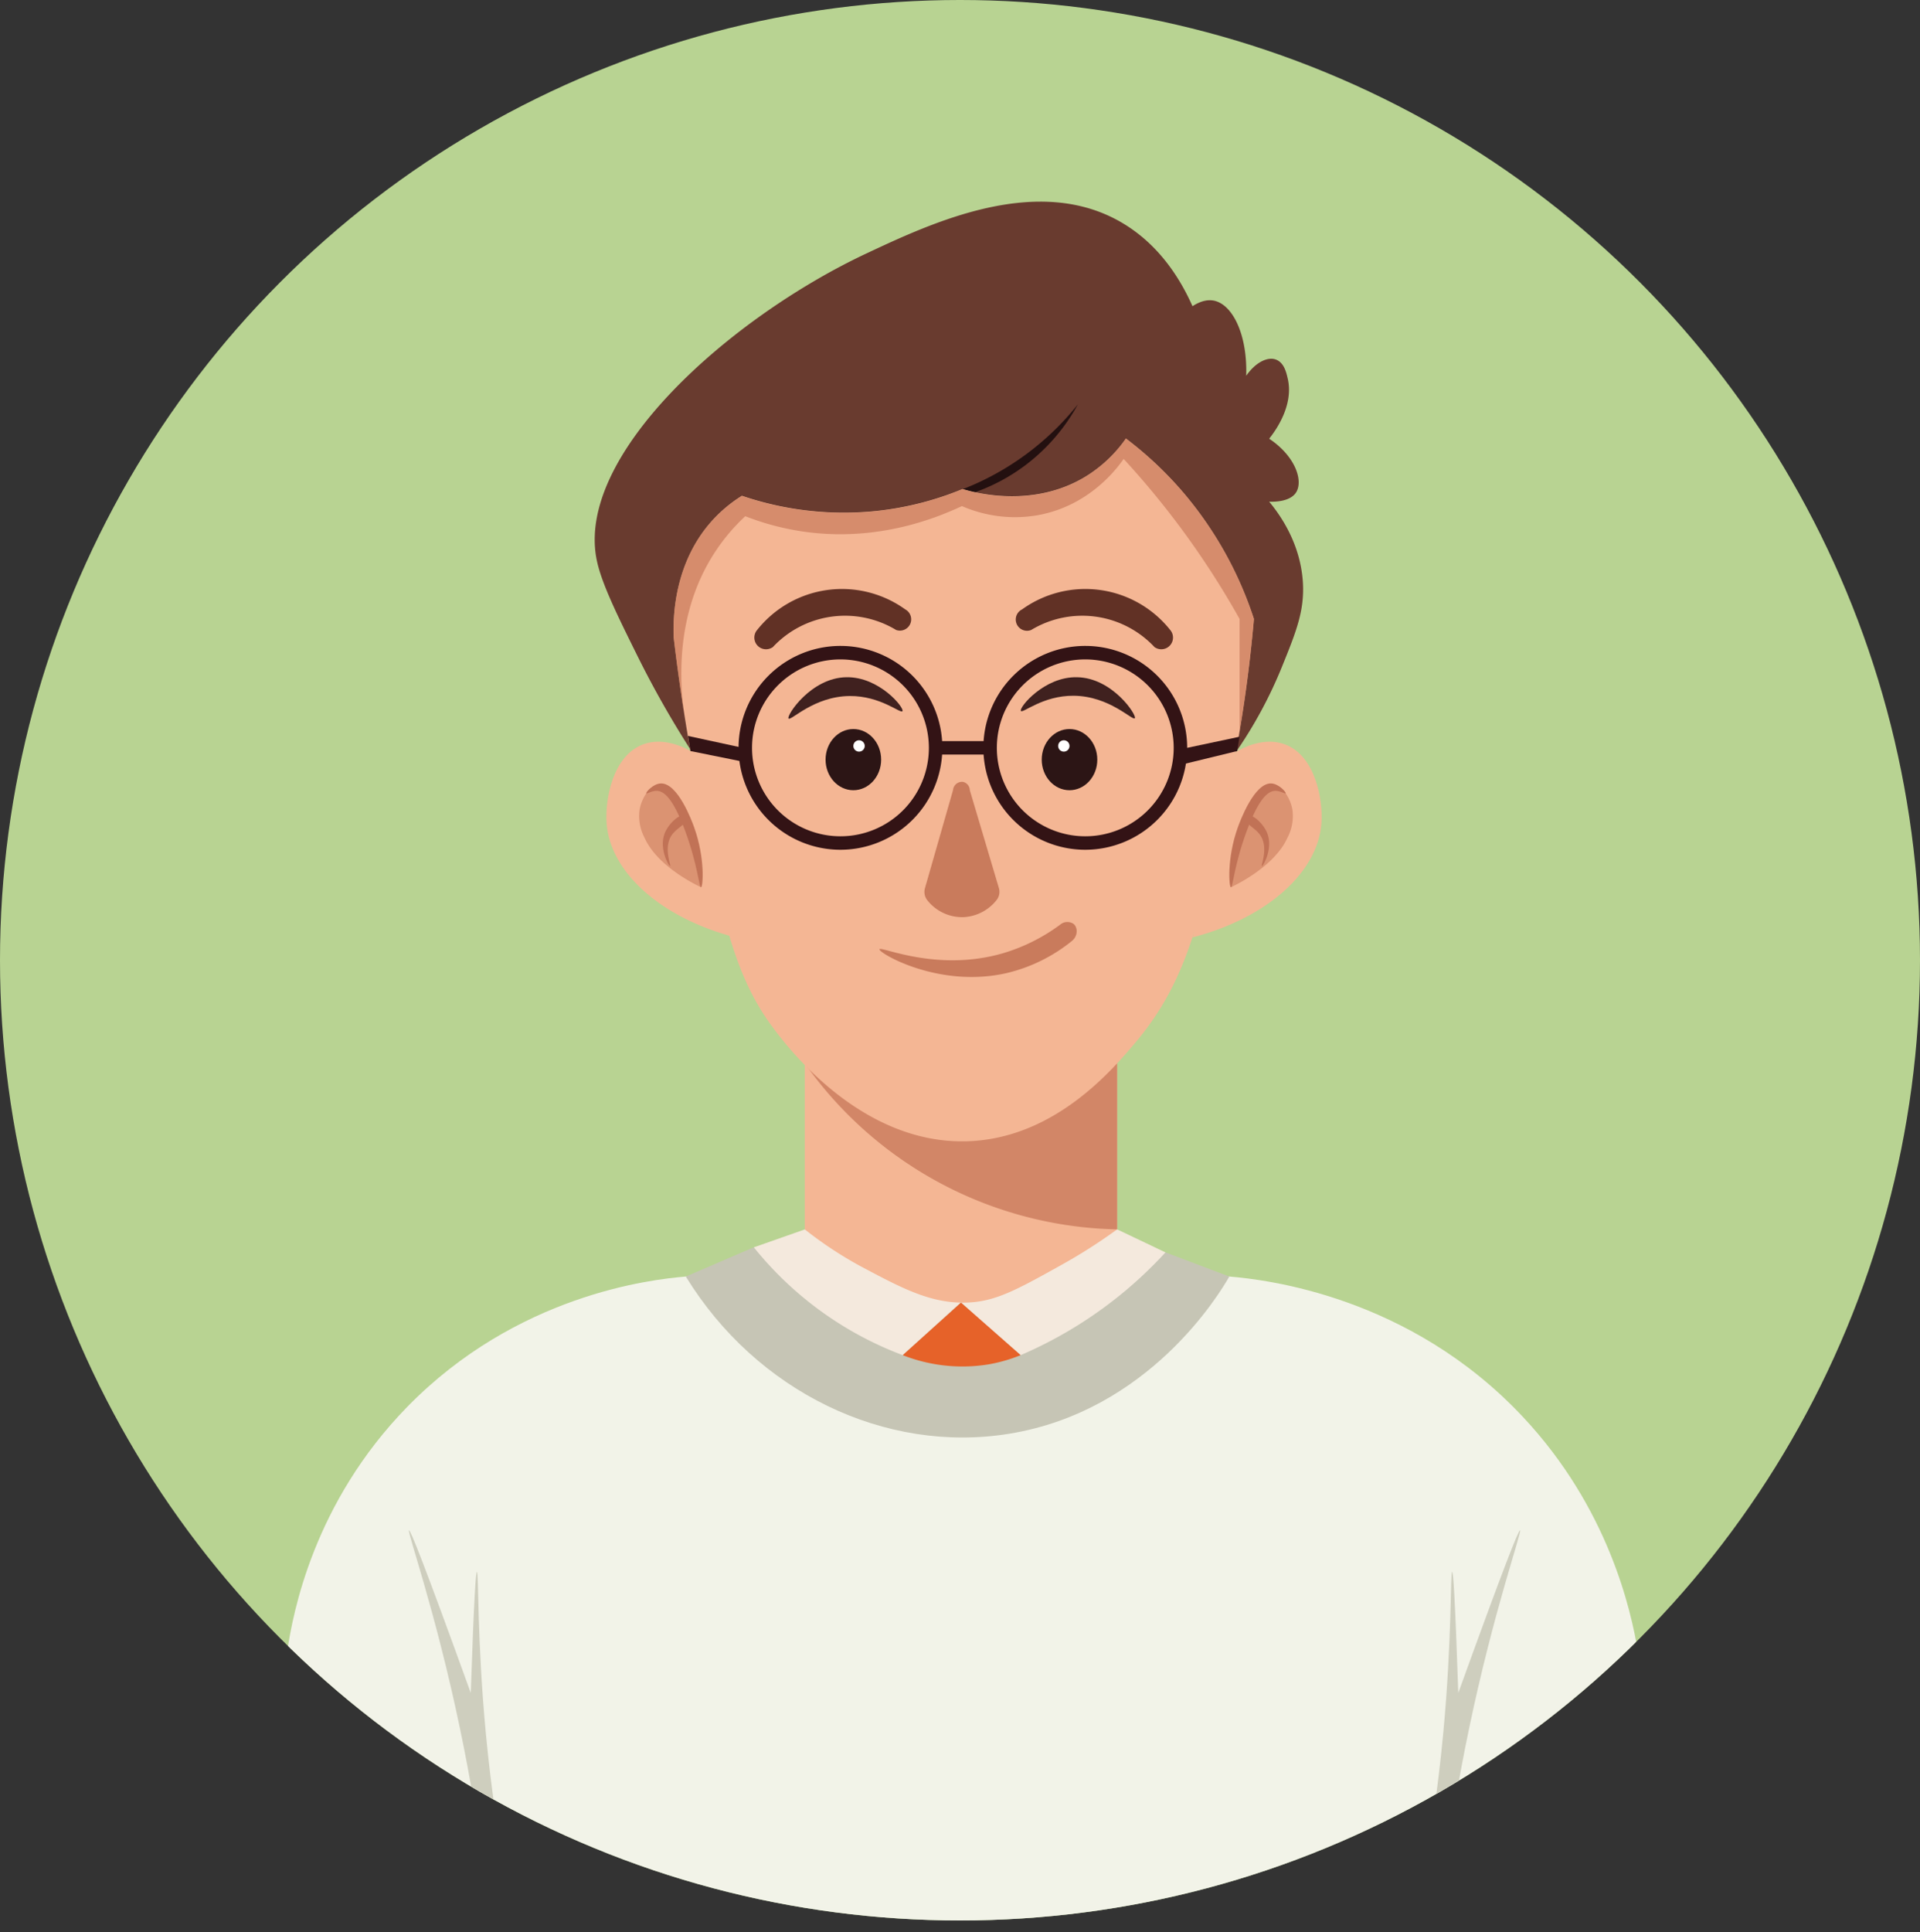 <svg xmlns="http://www.w3.org/2000/svg" xmlns:xlink="http://www.w3.org/1999/xlink" viewBox="0 0 570 573.48">
    <rect x="0" y="0" width="570" height="573.48" fill="#333333" stroke="none"/>
    <defs>
        <style>
            .cls-1 {
                fill: #b8d392;
            }

            .cls-2 {
                clip-path: url(#clip-path);
            }

            .cls-3 {
                fill: #f2f3e8;
            }

            .cls-4 {
                fill: #cecebe;
            }

            .cls-5 {
                fill: #c6c5b5;
            }

            .cls-6 {
                fill: #f4e9dd;
            }

            .cls-7 {
                fill: #e66229;
            }

            .cls-8 {
                fill: #7c2f2f;
                opacity: 0.47;
            }

            .cls-9 {
                fill: #693b2f;
            }

            .cls-10 {
                fill: #231010;
            }

            .cls-11 {
                fill: #f4b694;
            }

            .cls-12,
            .cls-13,
            .cls-15,
            .cls-21 {
                fill: #c97b5c;
            }

            .cls-12 {
                opacity: 0.8;
            }

            .cls-13 {
                opacity: 0.6;
            }

            .cls-14 {
                fill: #c17256;
            }

            .cls-16 {
                fill: #613125;
            }

            .cls-17 {
                fill: #40211f;
            }

            .cls-18 {
                fill: #2c1515;
            }

            .cls-19 {
                fill: #fff;
            }

            .cls-20 {
                fill: #331315;
            }

            .cls-21 {
                opacity: 0.7;
            }
        </style>
        <clipPath id="clip-path">
            <circle class="cls-1" cx="285" cy="285" r="285" />
        </clipPath>
    </defs>
    <g id="Layer_2" data-name="Layer 2">
        <g id="OBEJCTS">
            <circle class="cls-1" cx="285" cy="285" r="285" />
            <g class="cls-2">
                <path class="cls-3"
                    d="M203.6,378.88c-10.49.87-50.18,5.42-82.68,38.66-27.8,28.45-34,61.22-35.66,72.67,12.94,12.81,91.77,88.32,213,83,105.64-4.63,172.44-67.53,188-83-2.05-12.38-8.79-42.65-34.17-69.7-33.67-35.89-76.31-40.73-87.14-41.63Z" />
                <path class="cls-4"
                    d="M140.22,532.27c-.82-4.74-2-11.32-3.64-19.12-7.33-35.18-15.8-58.72-15.16-58.94.41-.14,4.21,9.16,18.34,48.25,1-29.36,1.51-35.92,1.83-35.92.56,0,0,20,2.67,48.17.85,8.92,1.8,16.29,2.51,21.37Z" />
                <path class="cls-4"
                    d="M432.47,532.27c.82-4.74,2-11.32,3.64-19.12,7.33-35.18,15.81-58.72,15.16-58.94-.41-.14-4.21,9.16-18.34,48.25-1-29.36-1.51-35.92-1.83-35.92-.56,0,0,20-2.67,48.17-.84,8.92-1.79,16.29-2.51,21.37Z" />
                <path class="cls-5"
                    d="M223.76,370.21l-20.16,8.67c21,34.23,59.19,52.64,96,46.66,41.63-6.76,62.48-41.65,65.36-46.66L346,371.71Z" />
                <path class="cls-6"
                    d="M331.65,364.88,346,371.71a125.35,125.35,0,0,1-43,30.5l-17.78-15.59L268,402.21a103.19,103.19,0,0,1-44.2-32l15.16-5.33Z" />
                <path class="cls-7"
                    d="M268,402.21l17.3-15.59L303,402.21a45.83,45.83,0,0,1-9.73,2.77A48.36,48.36,0,0,1,268,402.21Z" />
                <path class="cls-8"
                    d="M203.85,216.34c.14.75.28,1.43.41,2l-.09-.15C204.06,217.59,204,217,203.85,216.34Z" />
                <path class="cls-9"
                    d="M205.38,223.09a289.78,289.78,0,0,1-16.12-28.38c-5.74-11.58-10.49-21.17-12-28-7-31.39,39.48-72.49,80-91.5,19.44-9.12,50.95-23.91,76-9,11.29,6.72,17.44,17.2,20.76,24.67,3-1.94,5.12-1.87,6.24-1.67,5.56,1,10.1,9.92,9.71,22.33,2.67-3.89,6.28-5.75,8.79-4.83s3.14,4,3.5,5.5c1.95,8-3.55,15.58-5.47,18,7.83,5.22,10.2,12.56,7.95,16-1.86,2.81-6.71,2.74-7.95,2.69,3.32,4,9.24,12.36,10,23.83.54,8.48-2,14.8-6.14,25A131.13,131.13,0,0,1,367,223.09Z" />
                <path class="cls-10"
                    d="M285.76,145.21A81.28,81.28,0,0,0,320,120a56.47,56.47,0,0,1-15.49,18,55.89,55.89,0,0,1-15.23,8.16Z" />
                <path class="cls-11"
                    d="M331.65,315.6v49.28a160.63,160.63,0,0,1-16.73,10.66c-12.57,7-18.86,10.46-26.66,11-11.07.78-19.94-3.91-31.75-10.17a114.68,114.68,0,0,1-17.59-11.49V315.6Z" />
                <path class="cls-12" d="M238.92,315.6a116.26,116.26,0,0,0,92.73,49.28V315.6Z" />
                <path class="cls-11"
                    d="M372.26,183.71c-.76,8.68-2,20-4.25,33.29-1,6.17-2.26,12.76-3.75,19.71-7.73,36-12,54.65-27,72.5-6.94,8.24-23.94,28.41-49.5,29.5-32.26,1.38-54.53-28.65-58.5-34-12.24-16.5-16-36.83-23.5-77.5q-.85-4.65-1.59-9c-.11-.64-.21-1.27-.32-1.89-.28-1.7-.55-3.36-.8-5-1.38-8.81-2.36-16.34-3.05-22.17-.21-5.55-.08-22.21,11.76-35a41.55,41.55,0,0,1,8.5-7,93.81,93.81,0,0,0,40,4.5,92.57,92.57,0,0,0,25.5-6.5c3.57,1.07,21.18,5.94,37-4a40.41,40.41,0,0,0,11.5-11,108.57,108.57,0,0,1,17,16A110.69,110.69,0,0,1,372.26,183.71Z" />
                <path class="cls-11"
                    d="M367,223.09c2.23-1.27,8.33-4.35,14.31-2.21,9.17,3.27,11.46,16.4,11,23.33-1,14.73-16.26,28.29-38.24,34Z" />
                <path class="cls-13"
                    d="M381.66,235.44a5.07,5.07,0,0,0-3.66-1.65c-7.65.34-11.91,25.42-12.59,29.56,1.61-.76,12.95-6.21,16.79-14.68a13.84,13.84,0,0,0,1.48-8.38A12.34,12.34,0,0,0,381.66,235.44Z" />
                <path class="cls-14"
                    d="M377.44,232.53c-5.07-.27-9.31,11.2-10,13.14-3.26,9.17-2.58,17.62-2,17.68s.95-6.69,4.72-16.79c3.54-9.5,6.2-11.75,8.36-11.84,1.57-.07,3,1,3.17.72S379.7,232.65,377.44,232.53Z" />
                <path class="cls-14"
                    d="M376,246.81c2.23,4.68-1,10.31-1.37,10.22s2.12-5.56-.59-9.29c-1.53-2.1-4.35-3.12-4.06-4.71a1.22,1.22,0,0,1,.57-.86C371.79,241.58,374.73,244.14,376,246.81Z" />
                <path class="cls-11"
                    d="M205.38,223.09c-2.23-1.27-8.33-4.35-14.31-2.21-9.17,3.27-11.46,16.4-11,23.33,1,14.73,16.26,28.29,38.24,34Z" />
                <path class="cls-13"
                    d="M191.9,235.44a5.08,5.08,0,0,1,3.67-1.65c7.65.34,11.91,25.42,12.59,29.56-1.62-.76-13-6.21-16.8-14.68a13.84,13.84,0,0,1-1.48-8.38A12.49,12.49,0,0,1,191.9,235.44Z" />
                <path class="cls-14"
                    d="M196.12,232.53c5.08-.27,9.32,11.2,10,13.14,3.26,9.17,2.58,17.62,2,17.68s-1-6.69-4.73-16.79c-3.54-9.5-6.2-11.75-8.36-11.84-1.57-.07-3,1-3.17.72S193.86,232.65,196.12,232.53Z" />
                <path class="cls-14"
                    d="M197.56,246.81c-2.24,4.68,1,10.31,1.37,10.22s-2.13-5.56.58-9.29c1.53-2.1,4.36-3.12,4.07-4.71a1.3,1.3,0,0,0-.57-.86C201.78,241.58,198.83,244.14,197.56,246.81Z" />
                <path class="cls-15"
                    d="M282.92,234.54l-8.33,29.09a4,4,0,0,0,.72,3.58,13.19,13.19,0,0,0,10.78,5,13.34,13.34,0,0,0,9.71-5,3.91,3.91,0,0,0,.74-3.65q-4.31-14.51-8.62-29a2.63,2.63,0,0,0-2-2.5A2.7,2.7,0,0,0,282.92,234.54Z" />
                <path class="cls-15"
                    d="M297.51,283a54.57,54.57,0,0,0,17.25-8.58,3.29,3.29,0,0,1,4-.17c1.22,1.06,1.28,3.53-.5,5a48.4,48.4,0,0,1-19.66,9.62c-20.08,4.47-37.8-6.06-37.51-7.12S277.92,288.58,297.51,283Z" />
                <path class="cls-16"
                    d="M229.51,192a3.47,3.47,0,0,1-4.75-5,32.16,32.16,0,0,1,44-6.12,3.35,3.35,0,0,1-2.72,6.1,29.33,29.33,0,0,0-36.53,5Z" />
                <path class="cls-16"
                    d="M342.67,192a3.47,3.47,0,0,0,4.75-5,32.16,32.16,0,0,0-44-6.12,3.34,3.34,0,0,0,2.71,6.1,29.35,29.35,0,0,1,36.54,5Z" />
                <path class="cls-17"
                    d="M251.26,201c9.78-.18,17.28,9.08,16.66,10.08-.51.85-6.46-4.57-15.66-4.5-10.71.09-17.51,7.54-18.17,6.67S240.72,201.16,251.26,201Z" />
                <path class="cls-17"
                    d="M319.74,201C310,200.78,302.46,210,303.08,211c.51.85,6.46-4.57,15.66-4.5,10.71.09,17.51,7.54,18.17,6.67S330.28,201.16,319.74,201Z" />
                <ellipse class="cls-18" cx="253.34" cy="225.46" rx="8.25" ry="9.08" />
                <circle class="cls-19" cx="255.03" cy="221.4" r="1.69" />
                <ellipse class="cls-18" cx="317.51" cy="225.46" rx="8.25" ry="9.08" />
                <circle class="cls-19" cx="315.82" cy="221.4" r="1.69" />
                <path class="cls-20"
                    d="M249.51,252.21A30.25,30.25,0,1,1,279.76,222,30.28,30.28,0,0,1,249.51,252.21Zm0-56.5A26.25,26.25,0,1,0,275.76,222,26.28,26.28,0,0,0,249.51,195.71Z" />
                <path class="cls-20"
                    d="M322.19,252.21A30.25,30.25,0,1,1,352.44,222,30.28,30.28,0,0,1,322.19,252.21Zm0-56.5A26.25,26.25,0,1,0,348.44,222,26.29,26.29,0,0,0,322.19,195.71Z" />
                <rect class="cls-20" x="277.76" y="219.96" width="16.18" height="4" />
                <path class="cls-20" d="M219.79,225.91l-14.82-3c-.24-1.49-.47-3-.71-4.48L220.73,222Z" />
                <path class="cls-20" d="M350.51,227q.74-2.47,1.46-4.94l16-3.39c-.23,1.41-.45,2.83-.67,4.24Z" />
                <path class="cls-21"
                    d="M368,217V183.71a251.81,251.81,0,0,0-19.08-29.17c-5.17-6.81-10.34-12.91-15.34-18.33-1.69,2.45-9.92,13.82-25.33,16.67a39.4,39.4,0,0,1-22.68-2.67c-8.52,4-25.46,10.47-46.32,7.67a78,78,0,0,1-18-4.67,57.76,57.76,0,0,0-8.33,9.67c-11.74,17.14-11.43,36.79-9.88,48.49-1.38-8.81-2.36-16.34-3.05-22.17-.21-5.55-.08-22.21,11.76-35a41.55,41.55,0,0,1,8.5-7,93.81,93.81,0,0,0,40,4.5,92.57,92.57,0,0,0,25.5-6.5c3.57,1.07,21.18,5.94,37-4a40.41,40.41,0,0,0,11.5-11,108.57,108.57,0,0,1,17,16,110.69,110.69,0,0,1,21,37.5C371.5,192.39,370.23,203.72,368,217Z" />
            </g>
        </g>
    </g>
</svg>